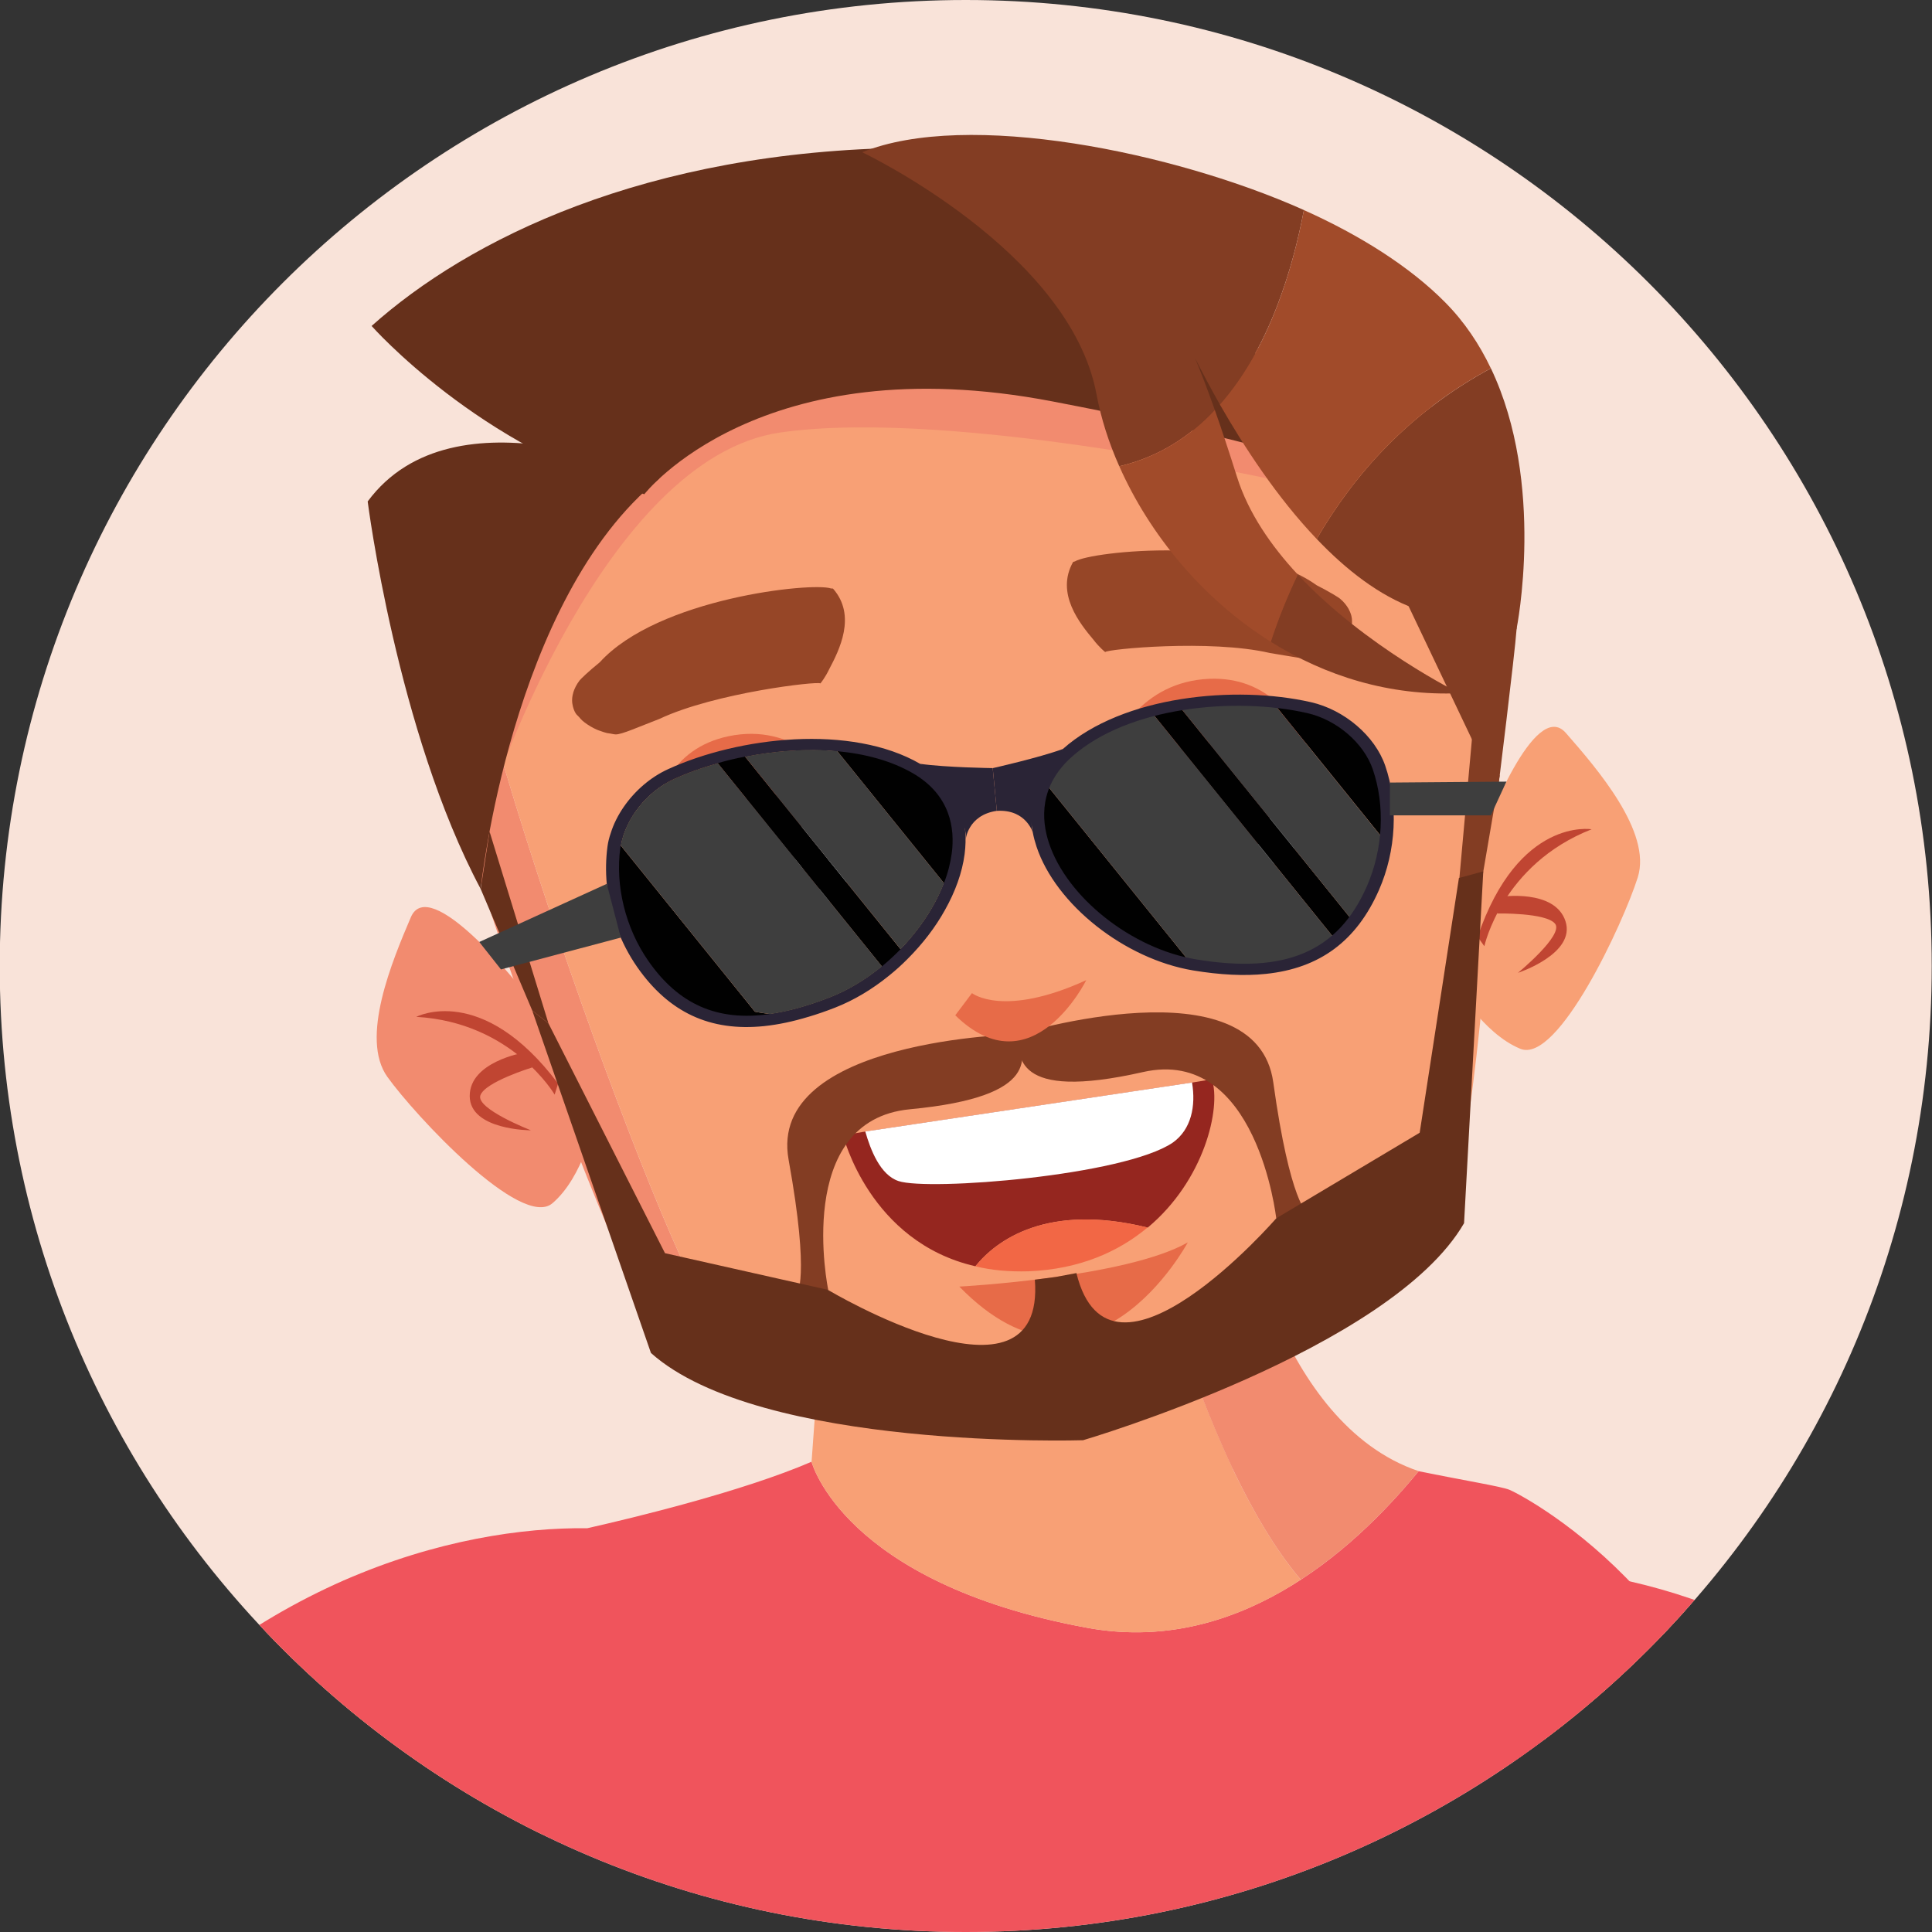 <?xml version="1.0" encoding="utf-8"?>
<!-- Generator: Adobe Illustrator 25.2.3, SVG Export Plug-In . SVG Version: 6.00 Build 0)  -->
<svg version="1.1" id="Layer_1" xmlns="http://www.w3.org/2000/svg" xmlns:xlink="http://www.w3.org/1999/xlink" x="0px" y="0px"
	 viewBox="0 0 576 576" enable-background="new 0 0 576 576" xml:space="preserve">
<rect x="0" y="0" width="576" height="576" fill="#333333" stroke="none"/>
<g>
	<g>
		<defs>
			<path id="SVGID_1_" d="M575.92,288c0,159.06-128.94,288-288,288s-288-128.94-288-288c0-159.05,128.94-288,288-288
				S575.92,128.94,575.92,288z"/>
		</defs>
		<use xlink:href="#SVGID_1_"  overflow="visible" fill="#F9E3D9"/>
		<clipPath id="SVGID_2_">
			<use xlink:href="#SVGID_1_"  overflow="visible"/>
		</clipPath>
		<g clip-path="url(#SVGID_2_)">
			<path fill="#AC1F28" d="M19.53,537.18c0,0,8.88,97.18,81.85,120.4C101.38,657.58,125.33,573.14,19.53,537.18z"/>
			<g>
				<path fill="#F8A075" d="M13.75,682.28c0.82-0.73,1.64-1.44,2.46-2.2c1.49-1.37,3.05-2.78,4.51-4.19
					c3.83-3.57,7.58-7.26,11.24-10.95c1.7-1.7,3.37-3.42,5.04-5.15c7.44-7.73,14.44-15.46,20.73-22.75
					c1.26-1.44,2.46-2.84,3.67-4.24c2.81-3.31,5.5-6.53,7.99-9.58c0.61-0.73,1.17-1.44,1.75-2.14c3.42-4.19,6.47-8.02,9.05-11.36
					c0.44-0.55,0.88-1.11,1.29-1.64c0.42-0.53,0.79-1.03,1.18-1.53c0.61-0.76,1.14-1.49,1.67-2.16c2.14-2.81,3.74-4.98,4.77-6.38
					c0.21-0.29,0.41-0.56,0.56-0.76c0.35-0.44,0.55-0.77,0.67-0.94c0.06-0.06,0.09-0.09,0.12-0.12c0.03-0.03,0.03-0.05,0.03-0.05
					h43.83l-6.71,24.62c8.99-6.97,14.49-11.28,14.49-11.28s5.51-16.34,12.21-37.86c0,0,0.03-0.03,0.03-0.06
					c12.88-41.25,30.28-101.52,21.99-101.93c-12.59-0.64-58.57-18.71-98.01,17.36c0,0-20.73,23.52-48.2,54.12
					c-0.65,0.73-1.32,1.47-2,2.23c-2.11,2.37-4.3,4.8-6.53,7.26C-22.3,599.47-78.66,661.17-97.05,676.63
					c-1.43,1.2-2.89,3.23-4.37,5.65H13.75z"/>
				<path fill="#F28B6F" d="M48.04,682.28c29.35-22.56,61.48-47.47,79.57-61.53l6.71-24.62H90.49c0,0-35.26,49.03-76.8,86.16H48.04z
					"/>
			</g>
			<path fill="#D62029" d="M101.38,657.58c0,0,25.01-21.93,42.14-39.73c1.6,8.03,4.13,15.17,7.82,20.99
				c4.93,7.82,9.29,23.24,13.15,43.44h54.92c-24.7-62.9-44.83-90.09-37.48-113.86c7.62-24.57-22.23-4.74-27.58,3.13
				c-5.36,7.88-63.86,24.57-63.86,24.57C99.42,612.02,104.48,632.14,101.38,657.58z"/>
			<path fill="#F0545C" d="M90.49,596.12c0,0,58.5-16.7,63.86-24.57c5.36-7.88,35.2-27.7,27.58-3.13
				c-7.35,23.77,12.78,50.96,37.48,113.86h265.11c-1-36.36-5.64-61.18-5.64-61.18h43.63c2-26.41,2.9-47.85,2.2-61.12
				c-4.19-78.03-68.78-113.29-74.67-115.81c-2.35-0.99-13.5-2.78-27.09-5.56c-20.44,24.95-55.02,54.82-98.95,46.67
				c-72.71-13.41-82.05-49.48-82.05-49.48c-20.41,8.81-52.97,16.69-66.85,19.82c-38.39-0.47-103.63,14.91-155.58,81.55
				C16.34,541.28,66.88,553.95,90.49,596.12z"/>
			<g>
				<path fill="#AC1F28" d="M610.56,562.07c0,0-16.9,96.12-91.54,113.21C519.01,675.28,502.14,589.14,610.56,562.07z"/>
				<g>
					<path fill="#F8A075" d="M473.39,585.22c4.9,22.01,9.03,38.75,9.03,38.75s5.13,4.74,13.51,12.43l-4.64-25.09l43.69,3.63
						c0,0-0.01,0.03,0.03,0.06l0.1,0.13c0.1,0.18,0.28,0.52,0.59,0.99c0.13,0.21,0.31,0.49,0.49,0.81c0.9,1.48,2.33,3.78,4.22,6.75
						c0.47,0.71,0.94,1.49,1.49,2.3c4.5,6.99,11.03,16.81,19.01,27.94h0.03c1.05,1.47,2.13,2.97,3.27,4.5
						c1.27,1.75,2.56,3.51,3.88,5.26c4.5,6.02,9.36,12.32,14.48,18.6h108.01c-23.29-28.56-55.92-71.05-83.2-107.01
						c-2.01-2.64-4-5.24-5.9-7.78c-0.61-0.81-1.22-1.6-1.8-2.39c-24.84-32.77-43.55-57.92-43.55-57.92
						c-36.32-39.22-83.63-25.03-96.23-25.43c-8.29-0.28,4.05,61.22,13.47,103.4C473.37,585.18,473.39,585.19,473.39,585.22z"/>
					<path fill="#F28B6F" d="M518.26,656.88c0.44,0.42,0.88,0.81,1.31,1.22c4.4,4.04,9.04,8.27,13.85,12.67
						c4.09,3.75,8.32,7.61,12.56,11.5h36.59c-5.11-6.28-9.98-12.58-14.48-18.6c-1.32-1.75-2.61-3.51-3.88-5.26
						c-1.14-1.53-2.22-3.03-3.27-4.5h-0.03c-7.98-11.13-14.51-20.95-19.01-27.94c-0.55-0.81-1.01-1.59-1.49-2.3
						c-1.9-2.98-3.32-5.27-4.22-6.75c-0.21-0.31-0.36-0.59-0.49-0.81c-0.31-0.47-0.49-0.81-0.59-0.99l-0.1-0.13
						c-0.03-0.03-0.03-0.06-0.03-0.06l-43.69-3.63l4.64,25.09C501.93,641.92,509.63,649,518.26,656.88z"/>
				</g>
				<path fill="#D62029" d="M455.65,569.8l24.66,62.38c15.6,19.17,38.7,43.09,38.7,43.09c-0.98-25.62,5.73-45.25,15.95-60.35
					c0,0-56.92-21.49-61.6-29.78C471,580.95,462.63,573.17,455.65,569.8z"/>
				<path fill="#F0545C" d="M455.65,569.8c6.98,3.37,15.35,11.15,17.71,15.34c4.69,8.29,61.6,29.78,61.6,29.78
					c27.02-40.07,78.43-48.51,75.59-52.86c-46.24-70.73-109.98-91.45-148.28-94.17C462.28,467.89,443.7,512.06,455.65,569.8z"/>
			</g>
			<path fill="#D62029" d="M517.02,682.28c2.23-22.35,4.13-43.15,5.49-61.18h-43.63c0,0,4.64,24.82,5.64,61.18H517.02z"/>
			<path fill="#F8A075" d="M387.81,470.97c-17.83,11.63-39.36,18.86-63.81,14.32c-72.71-13.41-82.05-49.49-82.05-49.49
				c18.98-8.2,88.14-27.91,115.48-21.76c2.96,7.82,6.3,15.87,9.99,23.72C373.35,450.18,380.15,461.95,387.81,470.97z"/>
			<path fill="#F8A075" d="M367.43,437.76l-125.47-1.96l3.83-52.77L341.93,364c0,0,5.5,23.48,15.51,50.04
				C360.4,421.86,363.74,429.91,367.43,437.76z"/>
			<path fill="#F28B6F" d="M369.69,358.5l-27.76,5.5c0,0,5.5,23.48,15.51,50.04c2.96,7.82,6.3,15.87,9.99,23.72
				c5.91,12.41,12.71,24.18,20.38,33.2c14.23-9.25,26.06-21.29,35.14-32.36C380.7,424.35,369.69,358.5,369.69,358.5z"/>
			<g>
				<path fill="#F28B6F" d="M356.98,416.19c-15.68,5.96-27.58,9.42-27.58,9.42s-106.41,2.5-130.91-24.96
					c-15.78-17.68-88.32-217.86-74.94-232.61c3.94-4.35,7.92-8.44,11.96-12.32c-5.36,30.64,62.46,220.47,77.62,238.01
					c24.67,28.59,131.17,26.61,131.17,26.61S349.25,418.87,356.98,416.19z"/>
				<path fill="#F8A075" d="M450.96,132.67c0,0-4.72,212.34-23.45,241.08c-11.42,17.51-45.35,32.94-70.14,42.3
					c-0.14,0.05-0.28,0.09-0.39,0.13c-7.73,2.68-12.69,4.15-12.69,4.15s-106.5,1.98-131.17-26.61
					c-15.16-17.54-82.98-207.37-77.62-238.01C266.46,29.65,450.96,132.67,450.96,132.67z"/>
				<g>
					<g>
						<g>
							<path fill="#95261F" d="M251.36,338.46c0,0,7.78,31.81,39.44,39.06c6.28-7.81,21.41-18.9,51.31-11.55
								c0.08,0.01,0.08,0.01,0.08,0.01c16.86-14.08,21.9-35.57,19.13-44.21l-5.92,0.99l-97.43,14.6L251.36,338.46z"/>
							<path fill="#FFFFFF" d="M355.39,322.74c1.18,7.03-0.23,13.99-5.72,17.9c-14.5,9.9-72.88,14.47-81.78,11.48
								c-5.48-1.82-8.35-9.31-9.92-14.78L355.39,322.74z"/>
						</g>
						<path fill="#F26745" d="M290.8,377.52c4.7,1.19,9.98,1.66,15.84,1.5c15.24-0.6,26.88-5.87,35.48-13.05
							C312.21,358.63,297.08,369.72,290.8,377.52z"/>
					</g>
					<path fill="#E76B48" d="M286.01,383.58c0,0,49.62-2.65,68.11-13.17C354.12,370.4,325.41,424.05,286.01,383.58z"/>
				</g>
				<path fill="#964627" d="M180.91,218.54c0.34,0.08,0.66,0.09,1,0.15c0.57,0.09,1.15,0.25,1.66,0.26
					c1.76,0.05,6.59-2.14,13.05-4.63c16.59-7.8,47.34-11.31,47.97-10.57c0.05-0.03,1.42-1.72,2.64-4.27
					c2.92-5.55,8.26-15.93,1.11-24.01c0,0-0.23-0.01-0.58-0.03c-5.58-1.94-51.58,2.88-68.96,22.02c-3.37,2.72-5.67,4.97-6.01,5.41
					c-0.96,1.26-1.5,2.42-1.85,3.5c-0.02,0.06-0.02,0.12-0.04,0.18c-0.31,1.05-0.39,2-0.31,2.85c0.01,0.13,0.03,0.25,0.05,0.38
					c0.17,1.14,0.53,2.16,1.01,2.92c0.25,0.4,0.65,0.68,0.96,1.04c0.31,0.36,0.59,0.72,0.95,1.04c0.48,0.44,0.99,0.81,1.53,1.18
					c0.35,0.24,0.7,0.46,1.07,0.67c0.6,0.34,1.17,0.64,1.79,0.91c0.36,0.16,0.71,0.27,1.08,0.4
					C179.68,218.17,180.29,218.39,180.91,218.54z M176.92,217c0.17,0.09,0.34,0.18,0.52,0.27C177.26,217.19,177.1,217.09,176.92,217
					z M173.97,215.09c0.16,0.14,0.34,0.26,0.51,0.39C174.31,215.35,174.14,215.23,173.97,215.09z M171.75,212.66
					c-0.01-0.02-0.02-0.05-0.03-0.06c0.05,0.08,0.12,0.15,0.18,0.23C171.86,212.76,171.79,212.72,171.75,212.66z M170.84,210.34
					c0.1,0.43,0.23,0.84,0.41,1.25C171.07,211.19,170.95,210.78,170.84,210.34z M170.79,207.66c-0.07,0.46-0.16,0.93-0.15,1.36
					C170.62,208.6,170.72,208.13,170.79,207.66z M171.77,204.84c-0.21,0.42-0.53,0.86-0.67,1.25
					C171.24,205.7,171.55,205.25,171.77,204.84z M178.83,197.49L178.83,197.49L178.83,197.49L178.83,197.49z M180.39,218.37
					c0.05,0.01,0.08,0.03,0.08,0.03S180.44,218.38,180.39,218.37z"/>
				<path fill="#964627" d="M396.6,194.54c0.32-0.2,0.65-0.39,0.97-0.61c0.55-0.39,1.05-0.81,1.56-1.27
					c0.32-0.28,0.61-0.57,0.9-0.87c0.45-0.47,0.88-0.94,1.25-1.48c0.29-0.39,0.48-0.8,0.71-1.22c0.22-0.42,0.56-0.78,0.71-1.22
					c0.31-0.85,0.45-1.92,0.37-3.07c-0.01-0.13-0.01-0.25-0.03-0.38c-0.1-0.86-0.38-1.76-0.9-2.72c-0.03-0.06-0.04-0.11-0.04-0.11
					c-0.6-1.05-1.37-2.07-2.57-3.09c-0.42-0.36-3.14-2.07-7.01-4.03c-21-15.08-66.99-10.16-72.05-7.09
					c-0.34,0.08-0.53,0.14-0.53,0.14c-5.33,9.41,2.07,18.44,6.09,23.25c1.72,2.24,3.42,3.61,3.47,3.63
					c0.46-0.85,31.28-3.87,49.13,0.29c6.84,1.09,12.02,2.21,13.73,1.79c0.5-0.12,1.04-0.4,1.57-0.6c0.32-0.12,0.63-0.2,0.95-0.35
					C395.48,195.25,396.02,194.89,396.6,194.54z M399.22,189.53c0.14-0.14,0.27-0.28,0.41-0.42
					C399.49,189.26,399.36,189.4,399.22,189.53z M401.48,186.91c0.12-0.18,0.25-0.34,0.36-0.53
					C401.72,186.56,401.6,186.73,401.48,186.91z M403.09,183.58c0.03-0.09,0.08-0.18,0.1-0.27l-0.01,0.08
					C403.17,183.46,403.12,183.51,403.09,183.58z M403.33,182.2c0.05-0.44,0.03-0.87,0-1.31
					C403.37,181.35,403.38,181.78,403.33,182.2z M403.11,179.58c-0.12-0.42-0.35-0.83-0.56-1.25
					C402.76,178.76,403,179.17,403.11,179.58z M401.77,176.94c-0.27-0.34-0.7-0.66-1.03-0.99
					C401.07,176.28,401.51,176.61,401.77,176.94z M391.74,171.17L391.74,171.17L391.74,171.17L391.74,171.17z M396.65,191.57
					c0.04-0.02,0.07-0.05,0.11-0.08C396.72,191.52,396.69,191.55,396.65,191.57z"/>
				<g>
					<path fill="#F2F3F3" d="M193.65,257.52c1.7,6.57,5.57,15.17,14.62,18.9c5.06,2.18,11.8,2.77,20.59,0.75
						c7.11-1.64,12.52-4.17,16.58-7.18c11.15-8.34,12.04-20.36,11.41-27.22c0,0-0.99-2.14-3-5.08l-33.39-1.66l-26.41,12.45
						c-0.63,4.28-0.51,7.73-0.41,8.7C193.62,257.39,193.65,257.52,193.65,257.52z"/>
					<g>
						<g>
							<path fill="#8E4634" d="M246.71,253.9c0.97,10.68-6.9,20.13-17.59,21.11c-10.68,0.97-20.13-6.91-21.11-17.59
								c-0.97-10.68,6.91-20.13,17.59-21.1C236.29,235.34,245.74,243.22,246.71,253.9z"/>
							<path fill="#704338" d="M237.85,254.71c0.53,5.79-3.74,10.91-9.53,11.44c-5.79,0.53-10.91-3.74-11.44-9.53
								c-0.53-5.79,3.74-10.91,9.53-11.44C232.21,244.65,237.33,248.92,237.85,254.71z"/>
							<path opacity="0.7" fill="#F2F3F3" d="M252.17,251.21c0.74,4.38-2.22,8.53-6.6,9.27c-4.39,0.74-8.53-2.22-9.27-6.6
								c-0.73-4.38,2.22-8.53,6.6-9.27C247.28,243.88,251.44,246.83,252.17,251.21z"/>
						</g>
						<path fill="#E76B48" d="M257.25,244.31c-42.73-22.23-63.31,14.39-63.31,14.39s-0.01-0.14-0.04-0.4
							c-0.1-1.06-0.38-4.98,0.11-9.85c1.14-10.35,5.74-25.3,23.21-28.96c19.52-4.06,31.6,10.31,36.8,18.88
							C256.15,241.8,257.25,244.31,257.25,244.31z"/>
					</g>
				</g>
				<g>
					<path fill="#F2F3F3" d="M392.68,233.43c-0.03,6.78-1.66,16.08-9.51,21.92c-4.37,3.36-10.76,5.59-19.78,5.79
						c-7.3,0.17-13.17-0.95-17.84-2.87c-12.86-5.34-16.69-16.77-17.76-23.57c0,0,0.43-2.32,1.66-5.66l31.95-9.84l28.67,5.56
						c1.66,4,2.4,7.36,2.54,8.33C392.69,233.3,392.68,233.43,392.68,233.43z"/>
					<g>
						<path fill="#8E4634" d="M340.37,243c1.7,10.59,11.65,17.81,22.25,16.12c10.59-1.69,17.81-11.65,16.12-22.25
							c-1.69-10.59-11.65-17.81-22.25-16.12C345.9,222.44,338.68,232.41,340.37,243z"/>
						<path fill="#704338" d="M349.15,241.59c0.92,5.74,6.32,9.66,12.06,8.74c5.74-0.92,9.66-6.32,8.74-12.06
							c-0.92-5.74-6.32-9.66-12.06-8.74C352.15,230.46,348.24,235.86,349.15,241.59z"/>
						<path opacity="0.7" fill="#F2F3F3" d="M334.41,241.74c0.37,4.43,4.26,7.72,8.68,7.36c4.43-0.36,7.73-4.25,7.36-8.68
							c-0.37-4.43-4.26-7.72-8.69-7.36C337.34,233.42,334.05,237.31,334.41,241.74z"/>
					</g>
					<path fill="#E76B48" d="M327.79,236.29c35.94-32.07,64.9-1.64,64.9-1.64s0.14-0.33,0.1-0.6c-0.16-1.05-0.53-4.82-2.2-9.41
						c-3.65-9.75-12.28-23.01-30.12-22.26c-19.92,0.88-28.72,17.38-31.66,26.96C327.6,233.19,327.79,236.29,327.79,236.29z"/>
				</g>
				<path fill="#833D23" d="M446.47,236.47c0,0,5.15-41.42,5.69-49.03s-41.41-26.06-41.41-26.06L446.47,236.47z"/>
				<path fill="#F28B6F" d="M154.25,293.29c0,0-26.24-32.79-31.76-19.83c-5.52,12.95-15.25,36.09-6.99,47.61
					c8.26,11.52,39.95,45.56,49.19,37.67c9.25-7.9,12.48-24.17,12.48-24.17L154.25,293.29z"/>
				<path fill="#C04532" d="M124.11,303.16c0,0,19.56-10.32,42.28,19.9l-1.03,3.28C165.35,326.33,152.78,304.8,124.11,303.16z"/>
				<path fill="#C04532" d="M156.07,313.86c0,0-16.05,2.7-16.03,12.91c0.03,10.21,18.26,10.22,18.26,10.22s-16.49-6.41-15.08-10.43
					c1.4-4.02,15.46-8.32,15.46-8.32L156.07,313.86z"/>
				<path fill="#F8A075" d="M442.81,247.24c0,0,14.73-39.32,24.01-28.74c9.27,10.59,25.72,29.56,21.46,43.07
					c-4.26,13.52-23.78,55.73-35.02,51.11c-11.24-4.63-19.39-19.08-19.39-19.08L442.81,247.24z"/>
				<path fill="#C04532" d="M474.52,247.24c0,0-21.8-3.72-33.98,32.07l2,2.79C442.54,282.1,447.79,257.73,474.52,247.24z"/>
				<path fill="#C04532" d="M447.47,267.36c0,0,16.1-2.42,19.26,7.29s-14.17,15.39-14.17,15.39s13.67-11.23,11.09-14.61
					c-2.58-3.38-17.28-3.09-17.28-3.09L447.47,267.36z"/>
				<polygon fill="#66301B" points="145.95,247.91 163.51,305.08 158.69,301.29 143.31,265.03 				"/>
				<polygon fill="#833D23" points="447.11,231.26 438.69,280.5 433.33,281.35 439.29,215.35 				"/>
				<path fill="#833D23" d="M303.71,308.34c0,0-75.1,1.4-68.6,37.41c6.51,36,2.4,40.28,2.4,40.28l9.41-1.5
					c0,0-10.53-50.51,24.38-53.82C311.47,326.91,304.82,314.4,303.71,308.34z"/>
				<path fill="#833D23" d="M303.18,308.42c0,0,71.4-21.97,76.43,14.27c5.03,36.24,10.24,39.03,10.24,39.03l-9.36,1.49
					c0,0-5.72-51.28-39.73-43.59C301.61,328.48,304.01,314.53,303.18,308.42z"/>
				<path fill="#66301B" d="M434.96,261.76l-11.7,75.95l-42.75,25.5c0,0-49.62,57.18-59.59,16.34l-6.17,1.16l-6.22,0.81
					c3.24,41.91-61.71,3.02-61.71,3.02l-48.56-10.92l-34.76-68.54l-4.82-3.79l35.39,102.08c32.57,29.1,128.84,26.01,128.84,26.01
					s91.68-26.91,113.58-64.7l5.73-104.89L434.96,261.76z"/>
				<path fill="#E76B48" d="M284.8,302.7l4.98-6.61c0,0,9.33,7.45,34.07-3.87C323.85,292.22,307.66,325.01,284.8,302.7z"/>
				<path fill="#F28B6F" d="M146.72,236.88c0,0,33.35-100.42,85.94-107.94c52.58-7.53,152.6,15.3,152.6,15.3l-15.14-52.44
					l-178.64-5.78C191.48,86.03,126.75,216.66,146.72,236.88z"/>
				<path fill="#66301B" d="M143.31,265.03c0,0,8.95-86.55,53.21-122.31c0,0-60.98-28.28-86.9,6.78
					C109.62,149.49,118.32,218.14,143.31,265.03z"/>
				<path fill="#66301B" d="M110.79,97.18c0,0,32.35,36.65,81.31,50.16c0,0,34.46-44.43,121.75-27.65s84.12,22.54,84.12,22.54
					s-48.48-99.05-127.12-98.17C192.21,44.93,139.38,71.6,110.79,97.18z"/>
				<path fill="#833D23" d="M435.11,206.67c-20.9,0.9-40.03-5.17-56.24-15.33c2.1-6.45,4.77-13.2,8.05-20.04
					C407.16,192.97,435.11,206.67,435.11,206.67z"/>
				<path fill="#833D23" d="M388.74,62.62c-3.28,17.29-10.24,41.18-25.06,57.96c-2.9-5.13-5.39-9.84-7.38-13.79
					c1.63,3.91,3.58,8.94,5.87,15.42c-7.45,7.96-16.79,14.07-28.47,16.8c-3.18-7.13-5.45-14.34-6.78-21.42
					c-7.99-42.86-69.87-72.2-69.87-72.2C288.33,32.69,350.15,45.34,388.74,62.62z"/>
				<path fill="#833D23" d="M452.15,187.45c0,0-0.44,4.86-30.41-6.05c-10.54-3.83-20.41-11.5-29.18-20.72
					c11.02-19.05,27.46-37.69,51.93-50.87C460.91,144.21,452.15,187.45,452.15,187.45z"/>
				<g>
					<path fill="#A14B2A" d="M386.92,171.3c-3.28,6.84-5.95,13.59-8.05,20.04c-20.45-12.82-36.25-32.18-45.16-52.32
						c11.68-2.73,21.02-8.84,28.47-16.8c1.96,5.56,4.17,12.19,6.62,19.98C372.18,152.92,378.96,162.74,386.92,171.3z"/>
					<path fill="#A14B2A" d="M444.48,109.81c-24.46,13.17-40.9,31.81-51.93,50.87c-11.76-12.3-21.64-27.46-28.87-40.09
						c14.82-16.78,21.78-40.67,25.06-57.96c16.87,7.55,31.71,16.99,42.06,27.46C436.64,95.96,441.09,102.71,444.48,109.81z"/>
				</g>
			</g>
			<g>
				<g>
					<g>
						<path fill="#010101" d="M379.43,209.32l33.71,41.71c1.06-7.8,0.29-15.54-2.01-22.22c-2.8-8.09-11.17-15.6-20.78-17.79
							C386.98,210.24,383.3,209.67,379.43,209.32z"/>
						<path fill="#010101" d="M343.1,212.06l55.18,68.3c1.95-1.64,3.67-3.47,5.24-5.52l-52.15-64.56
							C348.58,210.73,345.81,211.33,343.1,212.06z"/>
						<path fill="#010101" d="M355.29,287.52l-43.77-54.21C301.56,254.78,328.46,282.56,355.29,287.52z"/>
						<path fill="#3E3E3E" d="M311.52,233.31l43.77,54.21l0.03-0.01c0.27,0.06,0.56,0.12,0.83,0.16
							c20.13,3.37,33.28,0.21,42.13-7.32l-55.18-68.3c-9.5,2.49-18.25,6.51-24.85,12.39C315.14,227.22,312.93,230.2,311.52,233.31z"
							/>
					</g>
					<path fill="#3E3E3E" d="M351.36,210.28l52.15,64.56c2.28-2.99,4.19-6.35,5.81-10.05c1.96-4.46,3.2-9.09,3.82-13.72l-33.78-41.8
						C370.61,208.44,360.84,208.67,351.36,210.28z"/>
				</g>
				<g opacity="0.5">
					<path fill="#E3E3E3" d="M221.15,224.4l0.97,1.2c8.99-1.79,18.53-2.49,27.5-1.63l-0.47-0.58
						C240.4,222.55,230.63,222.78,221.15,224.4z"/>
				</g>
				<path fill="#2A2436" d="M355.7,289.32c-20.42-3.41-40.92-19.62-46.68-36.92c-3.71-11.17-0.99-21.23,7.86-29.1
					c17.91-15.93,51.48-19.07,73.98-13.95c9.96,2.27,19.06,10.05,22.12,18.92l0,0c3.97,11.52,3.28,25.37-1.85,37.06
					c-6.65,15.14-17.57,23.34-33.74,25.02C371,291.02,363.79,290.66,355.7,289.32z M409.27,229.34
					c-2.71-7.85-10.74-14.74-19.53-16.74c-21.43-4.88-53.28-1.99-70.14,12.99c-9.84,8.75-9.16,18.85-6.86,25.77
					c5.4,16.24,24.65,31.47,43.82,34.66c26.67,4.45,42.39-2.27,50.95-21.78C412.35,253.23,413.01,240.18,409.27,229.34
					L409.27,229.34z"/>
				<path fill="#2A2436" d="M307.96,248.34c0,0-1.95-7.14-10.77-6.59l-1.22-12.74c0,0,13.65-3.06,20.92-5.71
					C316.89,223.3,305.32,240.38,307.96,248.34z"/>
				<path fill="#010101" d="M185.43,275.49l0.08-0.18c1.47,4.23,3.5,8.32,6.15,12.12c2.29,3.29,4.8,6.19,7.61,8.66
					c1.92,1.68,3.96,3.12,6.18,4.32c7.7,4.22,17.35,5.45,29.92,2.53c3.96-0.92,8.22-2.24,12.78-4.04c0.25-0.1,0.52-0.21,0.77-0.33
					h0.03c5.3-2.16,10.39-5.32,15.04-9.11c1.95-1.59,3.81-3.28,5.59-5.08c5.7-5.81,10.32-12.54,13.17-19.39
					c4.26-10.18,4.61-20.58-1.22-28.58c-1.98-2.75-4.71-5.22-8.29-7.29c-7.59-4.41-16.94-6.54-26.72-7.03
					c-2.79-0.16-5.63-0.18-8.44-0.04c-9.29,0.36-18.57,2.07-26.8,4.54l0.05-0.07c-1.31,0.4-2.63,0.83-3.87,1.29
					c-0.16,0.06-0.28,0.1-0.4,0.16c-2.26,0.79-4.41,1.64-6.43,2.57c-8.41,3.83-14.93,11.81-17,19.74c-0.23,0.83-0.42,1.66-0.54,2.5
					C182.09,259.96,182.81,267.9,185.43,275.49z M268.5,283.01l-46.37-57.41c8.99-1.79,18.53-2.49,27.5-1.63l31.8,39.34
					C278.77,270.25,274.21,277.1,268.5,283.01z M229.54,302.33c-1.18-0.15-2.37-0.34-3.61-0.54c-0.27-0.05-0.56-0.1-0.83-0.16h-0.03
					l-40-49.55c1.38-8.07,7.79-16.15,15.82-19.85c3.96-1.8,8.4-3.41,13.08-4.7l48.96,60.6c-4.77,3.9-10.04,7.11-15.53,9.25
					c-6.48,2.53-12.42,4.18-17.85,4.95H229.54z"/>
				<path fill="#2A2436" d="M180.9,263.51c0.84,8.78,4,17.54,9.09,24.83c9.4,13.47,21.69,19.26,37.84,17.58
					c4.17-0.44,8.57-1.36,13.26-2.79h0.02c2.53-0.75,5.11-1.65,7.79-2.69c5.73-2.23,11.23-5.56,16.21-9.61
					c1.95-1.57,3.84-3.27,5.59-5.06c4.38-4.39,8.17-9.31,11.02-14.45c3.08-5.47,5.15-11.17,5.87-16.68
					c0.31-2.43,0.37-4.74,0.16-6.93c0-0.03,0-0.03,0-0.03c-0.79-8.47-5.34-15.27-13.4-19.94c-20.59-11.94-54.08-8.1-75.15,1.57
					c-5.3,2.41-9.97,6.5-13.27,11.3c-1.69,2.46-3.02,5.1-3.85,7.79c-0.47,1.33-0.79,2.66-0.97,4
					C180.63,256.02,180.55,259.77,180.9,263.51z M193.32,286.53c-6.84-9.81-9.95-22.47-8.37-33.85c0.03-0.21,0.06-0.39,0.12-0.6
					c1.38-8.07,7.79-16.15,15.82-19.85c3.96-1.8,8.4-3.41,13.08-4.7c2.63-0.77,5.37-1.43,8.15-1.94c8.99-1.79,18.53-2.49,27.5-1.63
					c8.31,0.77,16.08,2.85,22.52,6.56c11.3,6.55,12.56,16.59,11.62,23.84c-0.4,2.95-1.17,5.95-2.34,8.93
					c-2.65,6.95-7.21,13.8-12.93,19.7c-1.75,1.79-3.61,3.51-5.56,5.13c-4.77,3.9-10.04,7.11-15.53,9.25
					c-6.48,2.53-12.42,4.18-17.85,4.95h-0.03C213.86,304.59,202.33,299.43,193.32,286.53z"/>
				<path fill="#3E3E3E" d="M185.08,252.08l40,49.55h0.03c0.27,0.06,0.56,0.12,0.83,0.16c1.23,0.2,2.42,0.39,3.61,0.54h0.03
					c5.43-0.77,11.37-2.42,17.85-4.95c5.49-2.14,10.76-5.35,15.53-9.25l-48.96-60.6c-4.68,1.29-9.12,2.9-13.08,4.7
					C192.87,235.93,186.45,244.02,185.08,252.08z"/>
				<path fill="#3E3E3E" d="M222.13,225.59l46.37,57.41c5.71-5.9,10.27-12.75,12.93-19.7l-31.8-39.34
					C240.66,223.11,231.12,223.81,222.13,225.59z"/>
				<path fill="#2A2436" d="M287.89,250.42c0,0,0.55-7.4,9.3-8.68l-1.23-12.74c0,0-13.96-0.18-21.59-1.27
					C274.37,227.72,288.95,242.08,287.89,250.42z"/>
			</g>
			<polygon fill="#3E3E3E" points="142.89,280.84 180.9,263.51 185.08,279.53 149.36,289.02 			"/>
			<polygon fill="#3E3E3E" points="414.38,233.31 449.12,233.03 444.48,243.08 414.38,243.08 			"/>
		</g>
	</g>
</g>
</svg>
